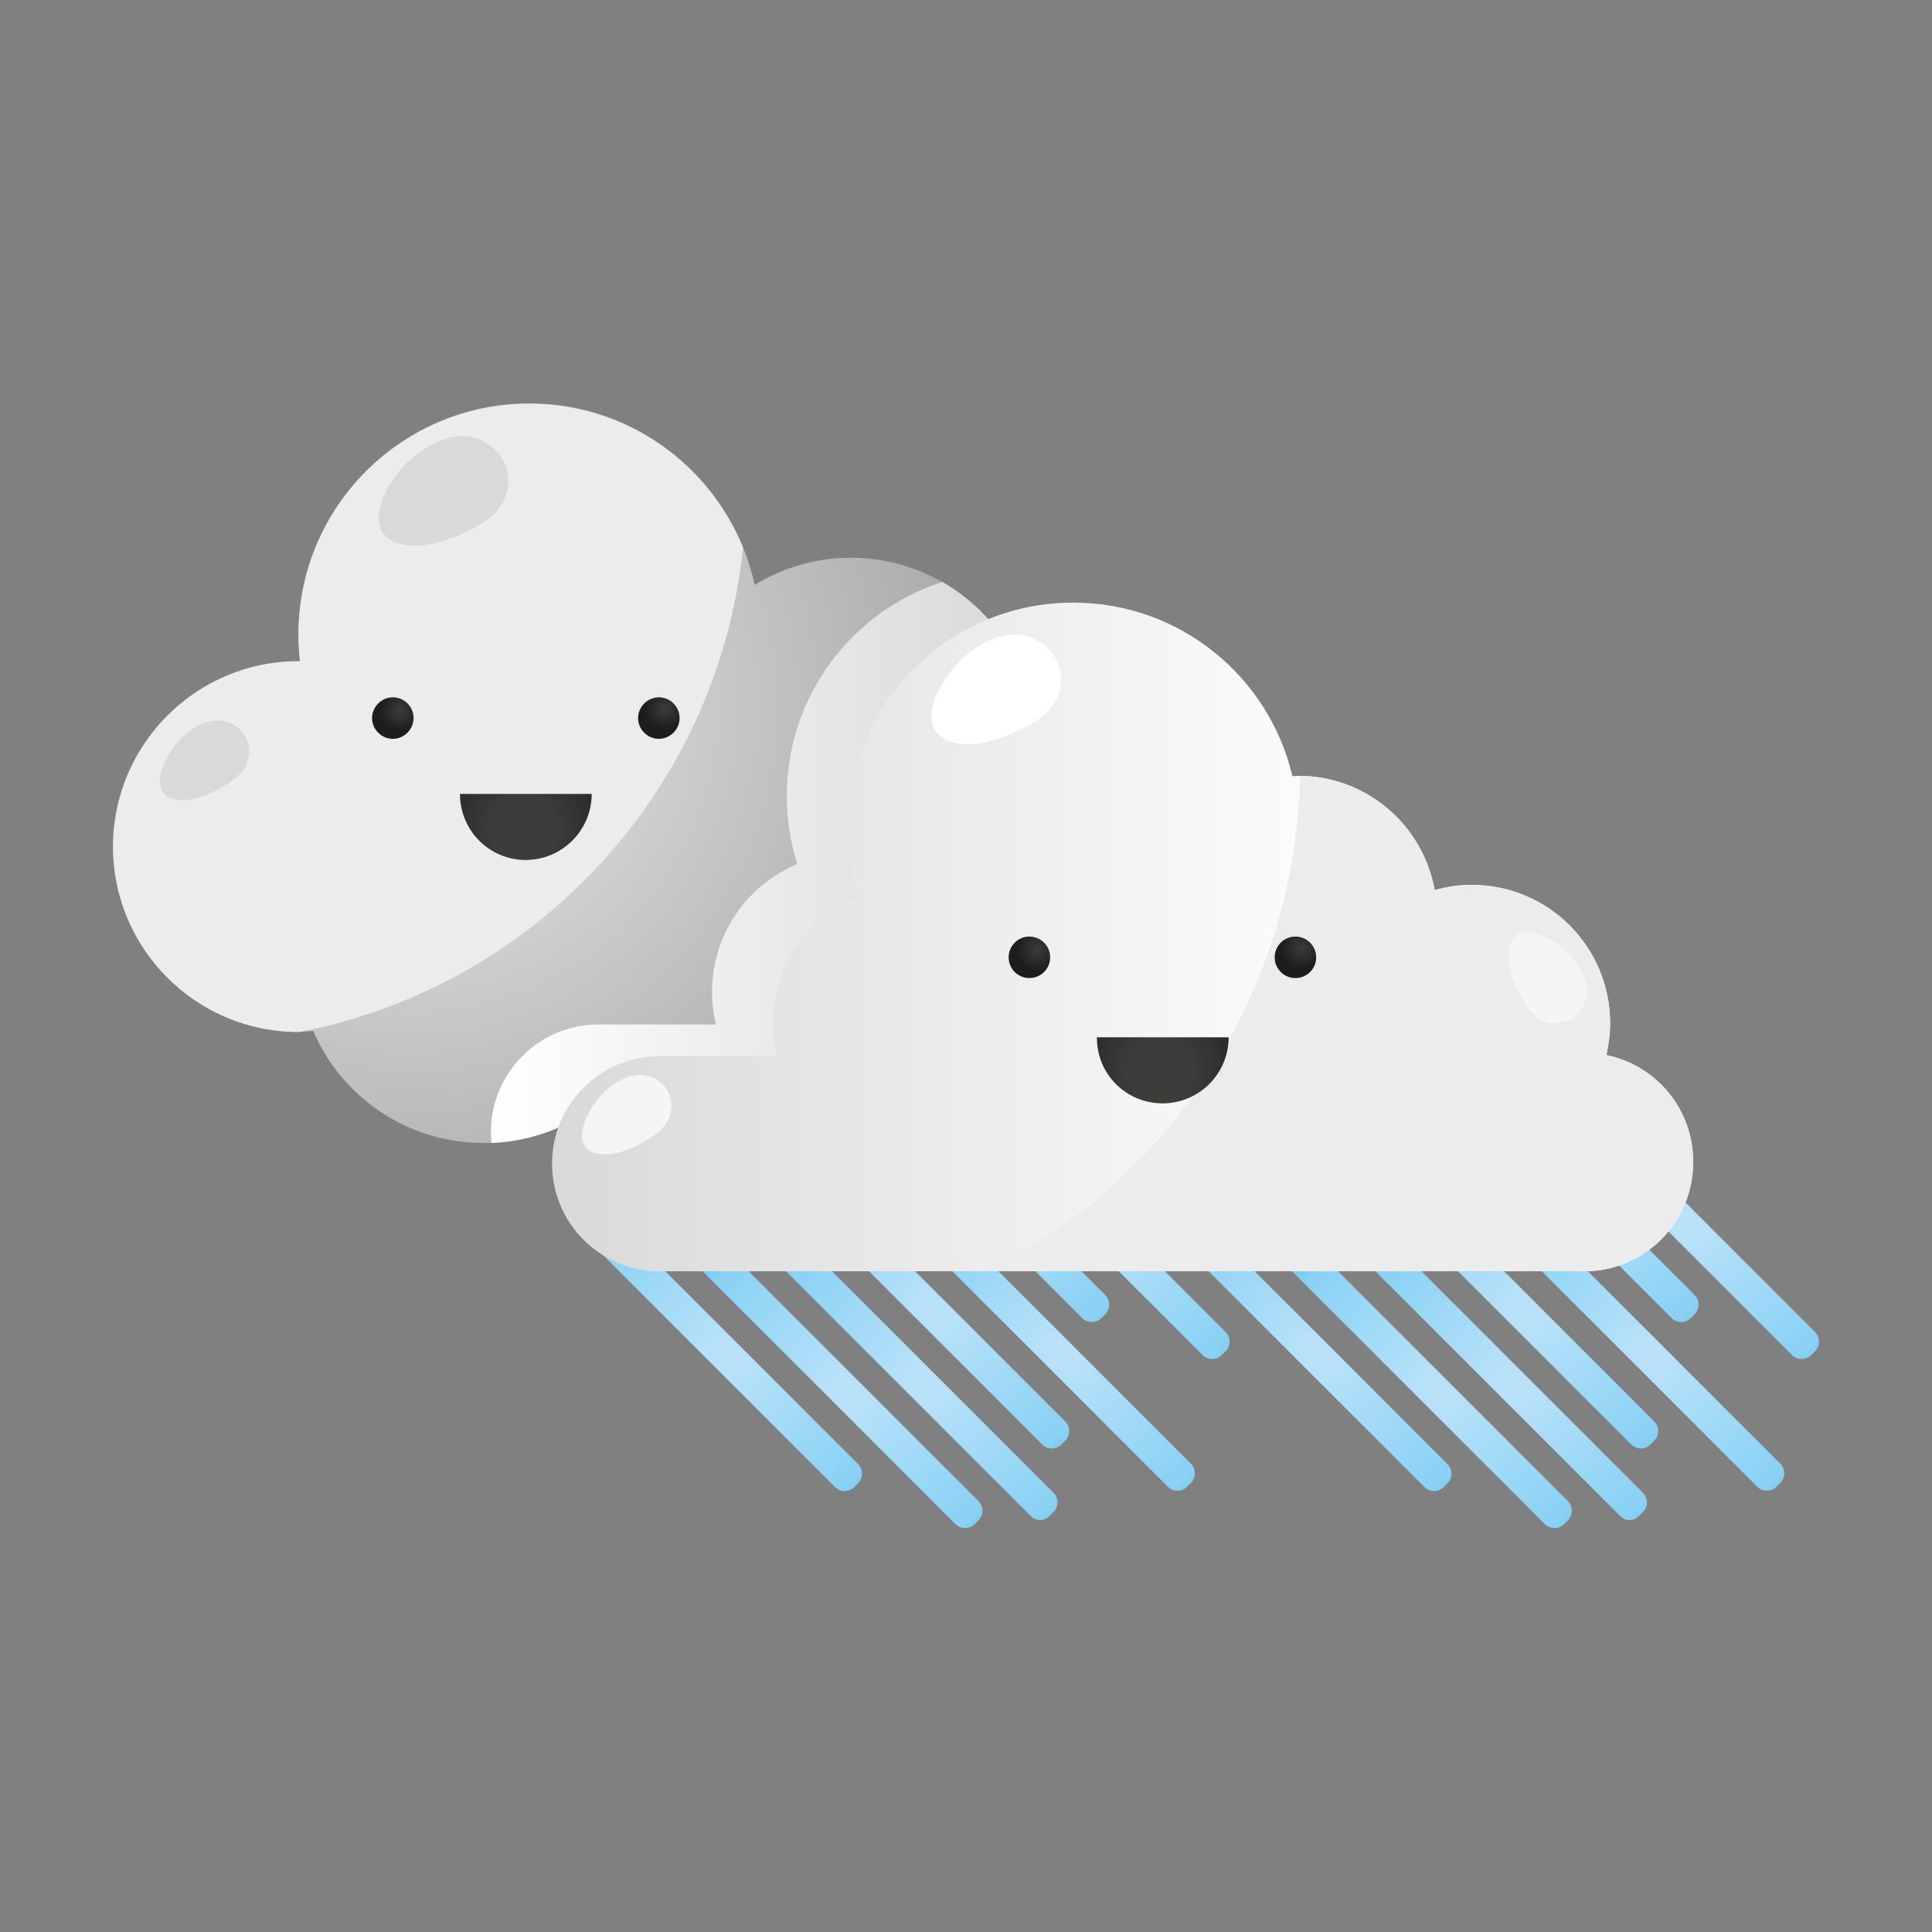 <?xml version="1.0" encoding="utf-8"?>
<!-- Generator: Adobe Illustrator 23.0.5, SVG Export Plug-In . SVG Version: 6.00 Build 0)  -->
<svg version="1.1" id="Layer_1" xmlns="http://www.w3.org/2000/svg" xmlns:xlink="http://www.w3.org/1999/xlink" x="0px" y="0px"
	 viewBox="0 0 512 512" style="enable-background:new 0 0 512 512;" xml:space="preserve">
<rect x="0" y="0" width="512" height="512" fill="#808080" stroke="none"/>
<style type="text/css">
	.st0{fill:url(#XMLID_2_);}
	.st1{fill:url(#XMLID_3_);}
	.st2{fill:url(#XMLID_4_);}
	.st3{fill:url(#XMLID_5_);}
	.st4{fill:url(#XMLID_6_);}
	.st5{fill:url(#XMLID_7_);}
	.st6{fill:url(#XMLID_8_);}
	.st7{fill:url(#XMLID_9_);}
	.st8{fill:url(#XMLID_10_);}
	.st9{fill:url(#XMLID_11_);}
	.st10{fill:url(#XMLID_12_);}
	.st11{fill:url(#XMLID_13_);}
	.st12{fill:url(#XMLID_14_);}
	.st13{fill:url(#XMLID_15_);}
	.st14{fill:url(#XMLID_16_);}
	.st15{fill:#ECECEC;}
	.st16{fill:#D9D9D9;}
	.st17{fill:url(#XMLID_17_);}
	.st18{fill:url(#XMLID_18_);}
	.st19{fill:#F5F5F5;}
	.st20{fill:#FFFFFF;}
	.st21{fill:url(#XMLID_19_);}
	.st22{fill:url(#XMLID_20_);}
	.st23{fill:url(#XMLID_21_);}
	.st24{fill:url(#XMLID_22_);}
	.st25{fill:url(#XMLID_23_);}
	.st26{fill:url(#XMLID_24_);}
</style>
<g id="XMLID_1711_">
	<g id="XMLID_1730_">
		<g id="XMLID_1739_">
			
				<radialGradient id="XMLID_2_" cx="4129.544" cy="-1328.107" r="70.923" gradientTransform="matrix(-0.707 0.707 0.707 0.707 4305.595 -1656.475)" gradientUnits="userSpaceOnUse">
				<stop  offset="4.281480e-02" style="stop-color:#B9E2F9"/>
				<stop  offset="0.649" style="stop-color:#89D1F5"/>
				<stop  offset="1" style="stop-color:#34A7DF"/>
			</radialGradient>
			<path id="XMLID_1746_" class="st0" d="M480,359.1l1-1c1.4-1.4,1.4-3.7,0-5.1l-67.5-67.5c-1.4-1.4-3.7-1.4-5.1,0l-1,1
				c-1.4,1.4-1.4,3.7,0,5.1l67.5,67.5C476.3,360.5,478.6,360.5,480,359.1z"/>
			
				<radialGradient id="XMLID_3_" cx="4191.972" cy="-1330.168" r="70.923" gradientTransform="matrix(-0.707 0.707 0.707 0.707 4305.595 -1656.475)" gradientUnits="userSpaceOnUse">
				<stop  offset="4.281480e-02" style="stop-color:#B9E2F9"/>
				<stop  offset="0.649" style="stop-color:#89D1F5"/>
				<stop  offset="1" style="stop-color:#34A7DF"/>
			</radialGradient>
			<path id="XMLID_1745_" class="st1" d="M434.4,401.7l1-1c1.4-1.4,1.4-3.7,0-5.1l-67.5-67.5c-1.4-1.4-3.7-1.4-5.1,0l-1,1
				c-1.4,1.4-1.4,3.7,0,5.1l67.5,67.5C430.7,403.2,433,403.2,434.4,401.7z"/>
			
				<radialGradient id="XMLID_4_" cx="4160.758" cy="-1309.873" r="70.922" gradientTransform="matrix(-0.707 0.707 0.707 0.707 4305.595 -1656.475)" gradientUnits="userSpaceOnUse">
				<stop  offset="4.281480e-02" style="stop-color:#B9E2F9"/>
				<stop  offset="0.649" style="stop-color:#89D1F5"/>
				<stop  offset="1" style="stop-color:#34A7DF"/>
			</radialGradient>
			<path id="XMLID_1744_" class="st2" d="M470.8,394l1-1c1.4-1.4,1.4-3.7,0-5.1l-67.5-67.5c-1.4-1.4-3.7-1.4-5.1,0l-1,1
				c-1.4,1.4-1.4,3.7,0,5.1l67.5,67.5C467.1,395.4,469.4,395.4,470.8,394z"/>
			
				<radialGradient id="XMLID_5_" cx="4145.151" cy="-1357.539" r="70.922" gradientTransform="matrix(-0.707 0.707 0.707 0.707 4305.595 -1656.475)" gradientUnits="userSpaceOnUse">
				<stop  offset="4.281480e-02" style="stop-color:#B9E2F9"/>
				<stop  offset="0.649" style="stop-color:#89D1F5"/>
				<stop  offset="1" style="stop-color:#34A7DF"/>
			</radialGradient>
			<path id="XMLID_1743_" class="st3" d="M448.1,349.3l1-1c1.4-1.4,1.4-3.7,0-5.1l-67.5-67.5c-1.4-1.4-3.7-1.4-5.1,0l-1,1
				c-1.4,1.4-1.4,3.7,0,5.1l67.5,67.5C444.4,350.7,446.7,350.7,448.1,349.3z"/>
			
				<radialGradient id="XMLID_6_" cx="4207.58" cy="-1342.702" r="70.922" gradientTransform="matrix(-0.707 0.707 0.707 0.707 4305.595 -1656.475)" gradientUnits="userSpaceOnUse">
				<stop  offset="4.281480e-02" style="stop-color:#B9E2F9"/>
				<stop  offset="0.649" style="stop-color:#89D1F5"/>
				<stop  offset="1" style="stop-color:#34A7DF"/>
			</radialGradient>
			<path id="XMLID_1742_" class="st4" d="M414.5,403.9l1-1c1.4-1.4,1.4-3.7,0-5.1l-67.5-67.5c-1.4-1.4-3.7-1.4-5.1,0l-1,1
				c-1.4,1.4-1.4,3.7,0,5.1l67.5,67.5C410.8,405.3,413.1,405.3,414.5,403.9z"/>
			
				<radialGradient id="XMLID_7_" cx="4223.186" cy="-1372.133" r="70.922" gradientTransform="matrix(-0.707 0.707 0.707 0.707 4305.595 -1656.475)" gradientUnits="userSpaceOnUse">
				<stop  offset="4.281480e-02" style="stop-color:#B9E2F9"/>
				<stop  offset="0.649" style="stop-color:#89D1F5"/>
				<stop  offset="1" style="stop-color:#34A7DF"/>
			</radialGradient>
			<path id="XMLID_1741_" class="st5" d="M382.6,394.1l1-1c1.4-1.4,1.4-3.7,0-5.1l-67.5-67.5c-1.4-1.4-3.7-1.4-5.1,0l-1,1
				c-1.4,1.4-1.4,3.7,0,5.1l67.5,67.5C378.9,395.5,381.2,395.5,382.6,394.1z"/>
			
				<radialGradient id="XMLID_8_" cx="4176.365" cy="-1341.404" r="70.922" gradientTransform="matrix(-0.707 0.707 0.707 0.707 4305.595 -1656.475)" gradientUnits="userSpaceOnUse">
				<stop  offset="4.281480e-02" style="stop-color:#B9E2F9"/>
				<stop  offset="0.649" style="stop-color:#89D1F5"/>
				<stop  offset="1" style="stop-color:#34A7DF"/>
			</radialGradient>
			<path id="XMLID_1740_" class="st6" d="M437.4,382.8l1-1c1.4-1.4,1.4-3.7,0-5.1l-67.5-67.5c-1.4-1.4-3.7-1.4-5.1,0l-1,1
				c-1.4,1.4-1.4,3.7,0,5.1l67.5,67.5C433.8,384.2,436,384.2,437.4,382.8z"/>
		</g>
		<g id="XMLID_1731_">
			
				<radialGradient id="XMLID_9_" cx="4239.984" cy="-1438.548" r="70.923" gradientTransform="matrix(-0.707 0.707 0.707 0.707 4305.595 -1656.475)" gradientUnits="userSpaceOnUse">
				<stop  offset="4.281480e-02" style="stop-color:#B9E2F9"/>
				<stop  offset="0.649" style="stop-color:#89D1F5"/>
				<stop  offset="1" style="stop-color:#34A7DF"/>
			</radialGradient>
			<path id="XMLID_1738_" class="st7" d="M323.8,359.1l1-1c1.4-1.4,1.4-3.7,0-5.1l-67.5-67.5c-1.4-1.4-3.7-1.4-5.1,0l-1,1
				c-1.4,1.4-1.4,3.7,0,5.1l67.5,67.5C320.1,360.5,322.4,360.5,323.8,359.1z"/>
			
				<radialGradient id="XMLID_10_" cx="4302.413" cy="-1440.609" r="70.923" gradientTransform="matrix(-0.707 0.707 0.707 0.707 4305.595 -1656.475)" gradientUnits="userSpaceOnUse">
				<stop  offset="4.281480e-02" style="stop-color:#B9E2F9"/>
				<stop  offset="0.649" style="stop-color:#89D1F5"/>
				<stop  offset="1" style="stop-color:#34A7DF"/>
			</radialGradient>
			<path id="XMLID_1737_" class="st8" d="M278.2,401.7l1-1c1.4-1.4,1.4-3.7,0-5.1l-67.5-67.5c-1.4-1.4-3.7-1.4-5.1,0l-1,1
				c-1.4,1.4-1.4,3.7,0,5.1l67.5,67.5C274.5,403.2,276.8,403.2,278.2,401.7z"/>
			
				<radialGradient id="XMLID_11_" cx="4271.199" cy="-1420.314" r="70.922" gradientTransform="matrix(-0.707 0.707 0.707 0.707 4305.595 -1656.475)" gradientUnits="userSpaceOnUse">
				<stop  offset="4.281480e-02" style="stop-color:#B9E2F9"/>
				<stop  offset="0.649" style="stop-color:#89D1F5"/>
				<stop  offset="1" style="stop-color:#34A7DF"/>
			</radialGradient>
			<path id="XMLID_1736_" class="st9" d="M314.6,394l1-1c1.4-1.4,1.4-3.7,0-5.1l-67.5-67.5c-1.4-1.4-3.7-1.4-5.1,0l-1,1
				c-1.4,1.4-1.4,3.7,0,5.1l67.5,67.5C310.9,395.4,313.2,395.4,314.6,394z"/>
			
				<radialGradient id="XMLID_12_" cx="4255.591" cy="-1467.979" r="70.922" gradientTransform="matrix(-0.707 0.707 0.707 0.707 4305.595 -1656.475)" gradientUnits="userSpaceOnUse">
				<stop  offset="4.281480e-02" style="stop-color:#B9E2F9"/>
				<stop  offset="0.649" style="stop-color:#89D1F5"/>
				<stop  offset="1" style="stop-color:#34A7DF"/>
			</radialGradient>
			<path id="XMLID_1735_" class="st10" d="M291.9,349.3l1-1c1.4-1.4,1.4-3.7,0-5.1l-67.5-67.5c-1.4-1.4-3.7-1.4-5.1,0l-1,1
				c-1.4,1.4-1.4,3.7,0,5.1l67.5,67.5C288.2,350.7,290.5,350.7,291.9,349.3z"/>
			
				<radialGradient id="XMLID_13_" cx="4318.02" cy="-1453.143" r="70.922" gradientTransform="matrix(-0.707 0.707 0.707 0.707 4305.595 -1656.475)" gradientUnits="userSpaceOnUse">
				<stop  offset="4.281480e-02" style="stop-color:#B9E2F9"/>
				<stop  offset="0.649" style="stop-color:#89D1F5"/>
				<stop  offset="1" style="stop-color:#34A7DF"/>
			</radialGradient>
			<path id="XMLID_1734_" class="st11" d="M258.3,403.9l1-1c1.4-1.4,1.4-3.7,0-5.1l-67.5-67.5c-1.4-1.4-3.7-1.4-5.1,0l-1,1
				c-1.4,1.4-1.4,3.7,0,5.1l67.5,67.5C254.6,405.3,256.9,405.3,258.3,403.9z"/>
			
				<radialGradient id="XMLID_14_" cx="4333.627" cy="-1482.574" r="70.922" gradientTransform="matrix(-0.707 0.707 0.707 0.707 4305.595 -1656.475)" gradientUnits="userSpaceOnUse">
				<stop  offset="4.281480e-02" style="stop-color:#B9E2F9"/>
				<stop  offset="0.649" style="stop-color:#89D1F5"/>
				<stop  offset="1" style="stop-color:#34A7DF"/>
			</radialGradient>
			<path id="XMLID_1733_" class="st12" d="M226.4,394.1l1-1c1.4-1.4,1.4-3.7,0-5.1l-67.5-67.5c-1.4-1.4-3.7-1.4-5.1,0l-1,1
				c-1.4,1.4-1.4,3.7,0,5.1l67.5,67.5C222.7,395.5,225,395.5,226.4,394.1z"/>
			
				<radialGradient id="XMLID_15_" cx="4286.806" cy="-1451.845" r="70.922" gradientTransform="matrix(-0.707 0.707 0.707 0.707 4305.595 -1656.475)" gradientUnits="userSpaceOnUse">
				<stop  offset="4.281480e-02" style="stop-color:#B9E2F9"/>
				<stop  offset="0.649" style="stop-color:#89D1F5"/>
				<stop  offset="1" style="stop-color:#34A7DF"/>
			</radialGradient>
			<path id="XMLID_1732_" class="st13" d="M281.3,382.8l1-1c1.4-1.4,1.4-3.7,0-5.1l-67.5-67.5c-1.4-1.4-3.7-1.4-5.1,0l-1,1
				c-1.4,1.4-1.4,3.7,0,5.1l67.5,67.5C277.6,384.2,279.9,384.2,281.3,382.8z"/>
		</g>
	</g>
	<radialGradient id="XMLID_16_" cx="109.323" cy="187.435" r="183.066" gradientUnits="userSpaceOnUse">
		<stop  offset="0" style="stop-color:#ECECEC"/>
		<stop  offset="1" style="stop-color:#9C9B9B"/>
	</radialGradient>
	<path id="XMLID_1729_" class="st14" d="M79.1,175.2c0.1,0,0.3,0,0.4,0c-0.3-2.3-0.4-4.7-0.4-7.1c0-33.8,27.4-61.2,61.2-61.2
		c29.3,0,53.7,20.6,59.7,48.1c7.4-4.5,16.1-7.2,25.4-7.2c27.1,0,49.1,22,49.1,49.1c0,1-0.1,1.9-0.1,2.9c2.3-0.4,4.8-0.7,7.2-0.7
		c21.4,0,38.8,17.4,38.8,38.8s-17.4,38.8-38.8,38.8c-5.4,0-10.6-1.1-15.3-3.2c-8.8,8.4-20.7,13.5-33.8,13.5c-1.6,0-3.2-0.1-4.8-0.2
		c-9,10.5-22.4,17.2-37.3,17.2c-12.1,0-23.2-4.4-31.8-11.7c-8.4,6.6-18.9,10.6-30.5,10.6c-20.2,0-37.6-12.2-45.1-29.7
		c-1.3,0.1-2.7,0.2-4,0.2c-27.1,0-49.1-22-49.1-49.1C30,197.2,52,175.2,79.1,175.2z"/>
	<path id="XMLID_1728_" class="st15" d="M196.9,145.1c-9.1-22.3-31-38.1-56.6-38.1c-33.8,0-61.2,27.4-61.2,61.2
		c0,2.4,0.2,4.8,0.4,7.1c-0.1,0-0.3,0-0.4,0c-27.1,0-49.1,22-49.1,49.1c0,27.1,22,49.1,49.1,49.1c0.1,0,0.2,0,0.2,0
		C141.9,261.4,190.3,209.5,196.9,145.1z"/>
	<path id="XMLID_1727_" class="st16" d="M54.8,191.4c7.7-2.4,14.4,5.5,9.7,12.6c-1.4,2-3.6,3.5-5.8,4.7c-3,1.7-6.3,3.1-9.3,3.3
		c-9,0.6-8.4-7-3.6-13.6C47.9,195.3,51.2,192.5,54.8,191.4z"/>
	<path id="XMLID_1726_" class="st16" d="M119.4,115.9c11.1-2.5,20,9.5,12.6,19.1c-2.1,2.7-5.4,4.5-8.6,6c-4.4,2-9.1,3.7-13.5,3.6
		c-12.7-0.2-11.3-10.9-4-19.8C109.3,120.7,114.3,117.1,119.4,115.9z"/>
	<linearGradient id="XMLID_17_" gradientUnits="userSpaceOnUse" x1="129.964" y1="229.205" x2="268.024" y2="229.205">
		<stop  offset="0" style="stop-color:#FFFFFF"/>
		<stop  offset="1" style="stop-color:#D9D9D9"/>
	</linearGradient>
	<path id="XMLID_1725_" class="st17" d="M320.5,238c0-21.4-17.4-38.8-38.8-38.8c-2.5,0-4.9,0.3-7.2,0.7c0.1-1,0.1-1.9,0.1-2.9
		c0-18.3-10.1-34.3-24.9-42.8c-23.9,7.8-41.2,30.2-41.2,56.8c0,6.3,1,12.3,2.8,18c-13.3,5.5-22.6,18.6-22.6,33.9
		c0,2.9,0.4,5.8,1,8.6h-31.1c-15.8,0-28.5,12.8-28.5,28.5l0,0c0,1,0.1,2,0.1,2.9c10.8-0.4,20.7-4.3,28.6-10.6
		c8.6,7.3,19.7,11.7,31.8,11.7c14.9,0,28.3-6.7,37.3-17.2c1.6,0.2,3.2,0.2,4.8,0.2c13.1,0,25-5.2,33.8-13.5c4.7,2,9.9,3.2,15.3,3.2
		C303.1,276.8,320.5,259.4,320.5,238z"/>
	<linearGradient id="XMLID_18_" gradientUnits="userSpaceOnUse" x1="146.266" y1="248.242" x2="365.474" y2="248.242">
		<stop  offset="0" style="stop-color:#D9D9D9"/>
		<stop  offset="1" style="stop-color:#FFFFFF"/>
	</linearGradient>
	<path id="XMLID_1724_" class="st18" d="M425.7,279.6c0.6-2.7,1-5.5,1-8.4c0-20.3-16.4-36.7-36.7-36.7c-3.4,0-6.7,0.5-9.8,1.4
		c-3.1-17.2-18-30.3-36.1-30.3c-0.5,0-1.1,0.1-1.6,0.1c-6.2-26.4-29.8-46-58.1-46c-33,0-59.7,26.7-59.7,59.7c0,6.3,1,12.3,2.8,18
		c-13.3,5.5-22.6,18.6-22.6,33.9c0,2.9,0.4,5.8,1,8.6h-31.1c-15.8,0-28.5,12.8-28.5,28.5l0,0c0,15.8,12.8,28.5,28.5,28.5h37.5h106.1
		h101.4c16,0,28.9-12.9,28.9-28.9l0,0C448.8,294,438.9,282.3,425.7,279.6z"/>
	<path id="XMLID_1723_" class="st15" d="M425.7,279.6c0.6-2.7,1-5.5,1-8.4c0-20.3-16.4-36.7-36.7-36.7c-3.4,0-6.7,0.5-9.8,1.4
		c-3-17.1-17.8-30-35.7-30.3c-1.1,57.5-34.6,107.1-83,131.3h56.9h101.4c16,0,28.9-12.9,28.9-28.9l0,0
		C448.8,294,438.9,282.3,425.7,279.6z"/>
	<path id="XMLID_1722_" class="st19" d="M420.1,260.3c2,7.8-6.2,14.2-13.1,9c-1.9-1.5-3.3-3.8-4.4-6c-1.5-3.1-2.8-6.4-2.8-9.5
		c-0.1-9,7.4-8,13.8-2.9C416.6,253.2,419.2,256.7,420.1,260.3z"/>
	<path id="XMLID_1721_" class="st19" d="M166.7,285.3c7.7-2.4,14.4,5.5,9.7,12.6c-1.4,2-3.6,3.5-5.8,4.7c-3,1.7-6.3,3.1-9.3,3.3
		c-9,0.6-8.4-7-3.6-13.6C159.8,289.2,163.1,286.4,166.7,285.3z"/>
	<path id="XMLID_1720_" class="st20" d="M265.9,168.5c11.1-2.5,20,9.5,12.6,19.1c-2.1,2.7-5.4,4.5-8.6,6c-4.4,2-9.1,3.7-13.5,3.6
		c-12.7-0.2-11.3-10.9-4-19.8C255.8,173.2,260.7,169.6,265.9,168.5z"/>
	<g id="XMLID_1717_">
		<radialGradient id="XMLID_19_" cx="274.811" cy="251.718" r="5.505" gradientUnits="userSpaceOnUse">
			<stop  offset="0" style="stop-color:#3C3C3B"/>
			<stop  offset="1" style="stop-color:#1D1D1B"/>
		</radialGradient>
		<circle id="XMLID_1719_" class="st21" cx="272.8" cy="253.7" r="5.5"/>
		<radialGradient id="XMLID_20_" cx="344.86" cy="251.283" r="5.505" gradientUnits="userSpaceOnUse">
			<stop  offset="0" style="stop-color:#3C3C3B"/>
			<stop  offset="1" style="stop-color:#1D1D1B"/>
		</radialGradient>
		<circle id="XMLID_1718_" class="st22" cx="343.3" cy="253.7" r="5.5"/>
	</g>
	<g id="XMLID_1714_">
		<radialGradient id="XMLID_21_" cx="106.126" cy="188.245" r="5.504" gradientUnits="userSpaceOnUse">
			<stop  offset="0" style="stop-color:#3C3C3B"/>
			<stop  offset="1" style="stop-color:#1D1D1B"/>
		</radialGradient>
		<path id="XMLID_1716_" class="st23" d="M109.6,190.3c0,3-2.5,5.5-5.5,5.5c-3,0-5.5-2.5-5.5-5.5c0-3,2.5-5.5,5.5-5.5
			C107.1,184.8,109.6,187.2,109.6,190.3z"/>
		<radialGradient id="XMLID_22_" cx="176.175" cy="187.81" r="5.504" gradientUnits="userSpaceOnUse">
			<stop  offset="0" style="stop-color:#3C3C3B"/>
			<stop  offset="1" style="stop-color:#1D1D1B"/>
		</radialGradient>
		<path id="XMLID_1715_" class="st24" d="M180.1,190.3c0,3-2.5,5.5-5.5,5.5c-3,0-5.5-2.5-5.5-5.5c0-3,2.5-5.5,5.5-5.5
			C177.6,184.8,180.1,187.2,180.1,190.3z"/>
	</g>
	
		<radialGradient id="XMLID_23_" cx="1119.643" cy="818.401" r="28.993" gradientTransform="matrix(1 0 0 1 -980.827 -598.66)" gradientUnits="userSpaceOnUse">
		<stop  offset="0.293" style="stop-color:#3C3C3B"/>
		<stop  offset="1" style="stop-color:#1D1D1B"/>
	</radialGradient>
	<path id="XMLID_1713_" class="st25" d="M139.3,227.9c9.6,0,17.5-7.8,17.5-17.5h-34.9C121.9,220.1,129.7,227.9,139.3,227.9z"/>
	
		<radialGradient id="XMLID_24_" cx="1288.36" cy="882.849" r="28.993" gradientTransform="matrix(1 0 0 1 -980.827 -598.66)" gradientUnits="userSpaceOnUse">
		<stop  offset="0.293" style="stop-color:#3C3C3B"/>
		<stop  offset="1" style="stop-color:#1D1D1B"/>
	</radialGradient>
	<path id="XMLID_1712_" class="st26" d="M308.1,292.4c9.6,0,17.5-7.8,17.5-17.5h-34.9C290.6,284.6,298.4,292.4,308.1,292.4z"/>
</g>
</svg>
